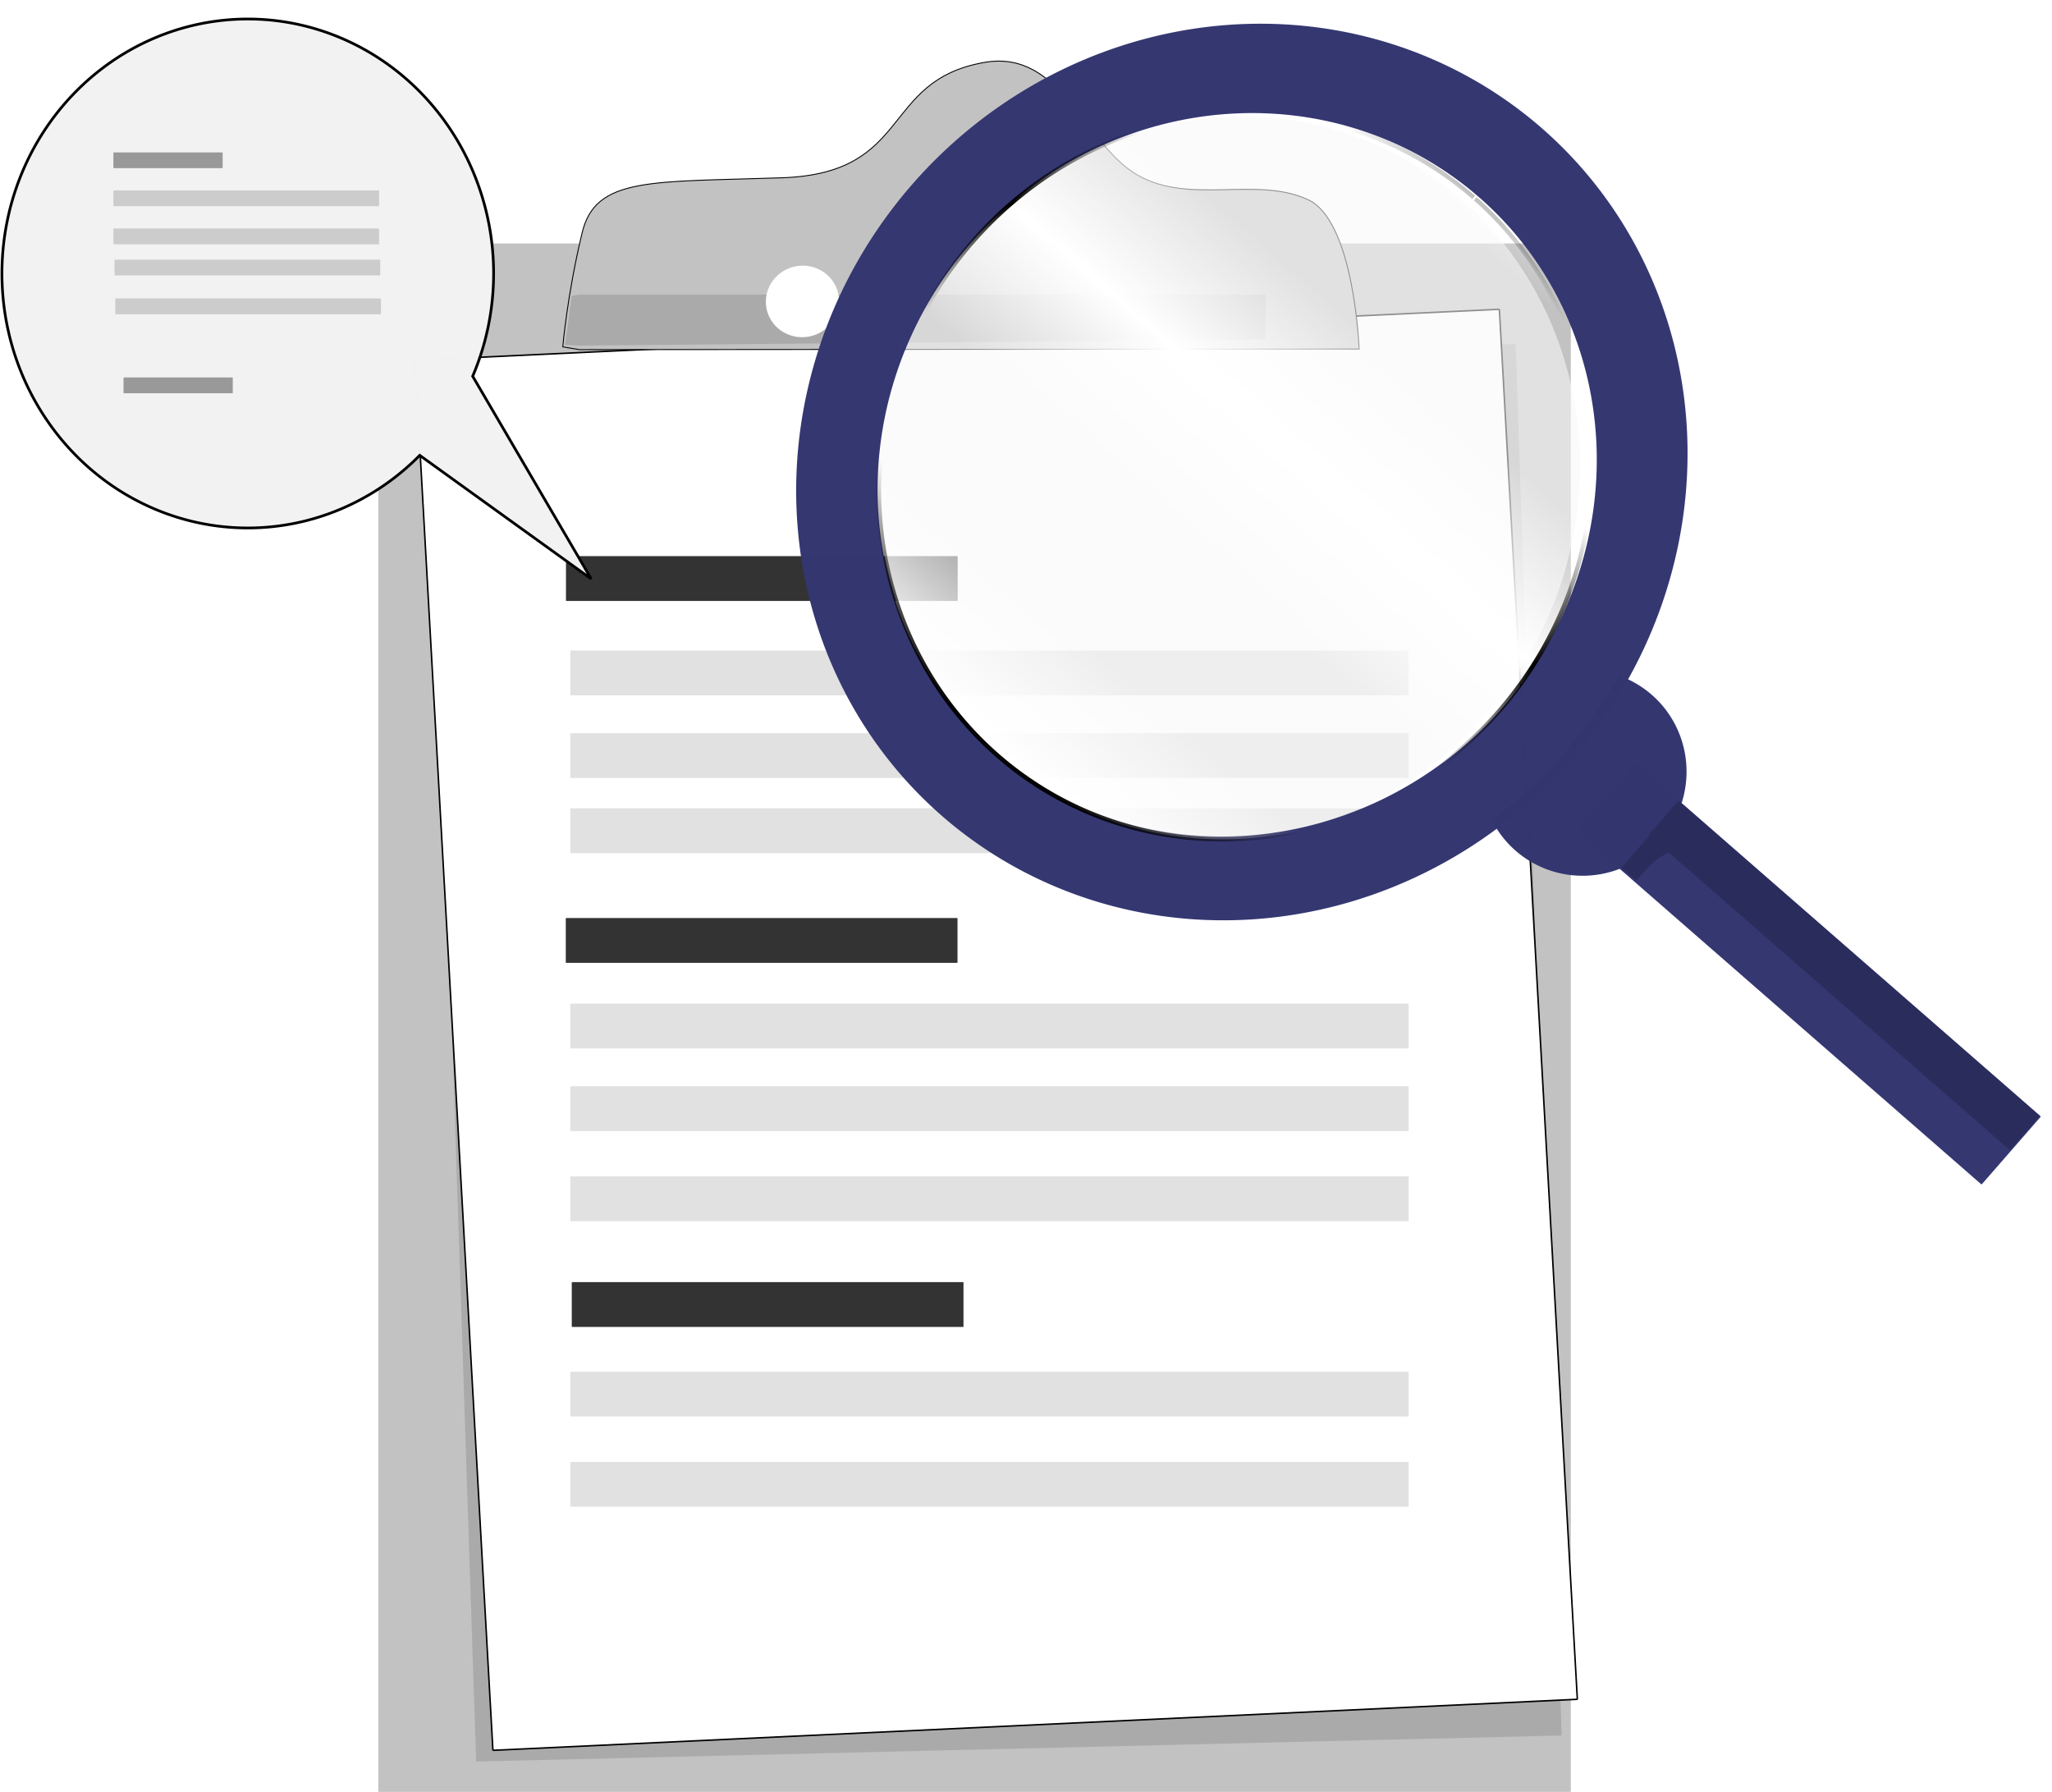 <?xml version="1.0" encoding="UTF-8" standalone="no"?>
<svg
   xmlns:dc="http://purl.org/dc/elements/1.1/"
   xmlns:cc="http://creativecommons.org/ns#"
   xmlns:rdf="http://www.w3.org/1999/02/22-rdf-syntax-ns#"
   xmlns:svg="http://www.w3.org/2000/svg"
   xmlns="http://www.w3.org/2000/svg"
   xmlns:xlink="http://www.w3.org/1999/xlink"
   xmlns:sodipodi="http://sodipodi.sourceforge.net/DTD/sodipodi-0.dtd"
   xmlns:inkscape="http://www.inkscape.org/namespaces/inkscape"
   inkscape:export-ydpi="300"
   inkscape:export-xdpi="300"
   inkscape:export-filename="/home/omkarpathak/Documents/GIT/illustrations/pngs/parser3.png"
   sodipodi:docname="resume_parser.svg"
   inkscape:version="1.0 (6e3e5246a0, 2020-05-07)"
   id="svg8"
   version="1.1"
   viewBox="0 0 85.318 74.494"
   height="74.494mm"
   width="85.318mm">
  <defs
     id="defs2">
    <pattern
       patternTransform="matrix(5.779,-1.4881571e-7,-3.711684e-8,5.795,-70.324,121.396)"
       id="pattern2890"
       xlink:href="#Strips1_2white"
       inkscape:collect="always" />
    <pattern
       inkscape:collect="always"
       patternUnits="userSpaceOnUse"
       width="3"
       height="1"
       patternTransform="translate(0,0) scale(10,10)"
       id="Strips1_2white"
       inkscape:stockid="Stripes 1:2 white">
      <rect
         style="fill:white;stroke:none"
         x="0"
         y="-0.5"
         width="1"
         height="2"
         id="rect1897" />
    </pattern>
    <pattern
       patternTransform="matrix(5.779,-1.4881571e-7,-3.711684e-8,5.795,-70.324,121.396)"
       id="pattern2862"
       xlink:href="#Strips1_1.5"
       inkscape:collect="always" />
    <pattern
       inkscape:collect="always"
       patternUnits="userSpaceOnUse"
       width="2.5"
       height="1"
       patternTransform="translate(0,0) scale(10,10)"
       id="Strips1_1.5"
       inkscape:stockid="Stripes 1:1.5">
      <rect
         style="fill:black;stroke:none"
         x="0"
         y="-0.5"
         width="1"
         height="2"
         id="rect1888" />
    </pattern>
  </defs>
  <sodipodi:namedview
     fit-margin-bottom="0"
     fit-margin-right="0"
     fit-margin-left="0"
     fit-margin-top="0"
     inkscape:window-maximized="1"
     inkscape:window-y="0"
     inkscape:window-x="0"
     inkscape:window-height="813"
     inkscape:window-width="1600"
     showgrid="false"
     inkscape:document-rotation="0"
     inkscape:current-layer="layer1"
     inkscape:document-units="mm"
     inkscape:cy="122.35299"
     inkscape:cx="122.9333"
     inkscape:zoom="2.2438929"
     inkscape:pageshadow="2"
     inkscape:pageopacity="0.0"
     borderopacity="1.0"
     bordercolor="#666666"
     pagecolor="#ffffff"
     id="base" />
  <g
     transform="translate(-62.525,-79.984)"
     id="layer1"
     inkscape:groupmode="layer"
     inkscape:label="Layer 1">
    <rect
       ry="0.025"
       y="90.107"
       x="78.257"
       height="64.371"
       width="49.579"
       id="rect833"
       style="opacity:1;fill:#c2c2c2;stroke-width:0.07;paint-order:stroke fill markers" />
    <rect
       ry="0.022"
       y="97.322"
       x="77.2"
       height="57.904"
       width="45.133"
       id="rect839"
       style="opacity:1;fill:#aaaaaa;fill-opacity:1;stroke-width:0.063;paint-order:stroke fill markers"
       transform="matrix(1,-0.024,0.033,0.999,0,0)" />
    <rect
       transform="matrix(0.999,-0.047,0.056,0.998,0,0)"
       style="opacity:1;fill:#ffffff;fill-opacity:1;stroke:#000000;stroke-width:0.063;stroke-opacity:1;paint-order:stroke fill markers"
       id="rect835"
       width="45.133"
       height="57.904"
       x="74.327"
       y="98.654"
       ry="0.022" />
    <path
       sodipodi:nodetypes="ccssssscc"
       id="path837"
       d="m 86.621,94.52 32.415,-0.024 c 0,0 -0.201,-5.322 -2.122,-6.21 -2.16,-0.997 -4.91,0.232 -7.1,-1.027 -2.19,-1.259 -3.152,-5.239 -6.355,-4.681 -4.351,0.759 -2.963,4.611 -8.416,4.797 -5.446,0.186 -7.752,-0.048 -8.313,2.282 -0.631,2.622 -0.805,4.748 -0.805,4.748 z"
       style="fill:#c2c2c2;fill-opacity:1;stroke:#000000;stroke-width:0.038;stroke-linecap:butt;stroke-linejoin:miter;stroke-miterlimit:4;stroke-dasharray:none;stroke-opacity:1" />
    <rect
       ry="0.016"
       y="103.104"
       x="86.057"
       height="1.863"
       width="16.287"
       id="rect861"
       style="opacity:1;fill:#333333;fill-opacity:1;stroke:none;stroke-width:0.031;stroke-miterlimit:4;stroke-dasharray:none;stroke-opacity:1;paint-order:stroke fill markers" />
    <rect
       style="opacity:1;fill:#333333;fill-opacity:1;stroke:none;stroke-width:0.031;stroke-miterlimit:4;stroke-dasharray:none;stroke-opacity:1;paint-order:stroke fill markers"
       id="rect863"
       width="16.287"
       height="1.863"
       x="86.049"
       y="118.15"
       ry="0.016" />
    <rect
       ry="0.016"
       y="133.287"
       x="86.298"
       height="1.863"
       width="16.287"
       id="rect865"
       style="opacity:1;fill:#333333;fill-opacity:1;stroke:none;stroke-width:0.031;stroke-miterlimit:4;stroke-dasharray:none;stroke-opacity:1;paint-order:stroke fill markers" />
    <rect
       style="opacity:1;fill:#e1e1e1;fill-opacity:1;stroke:none;stroke-width:0.045;stroke-miterlimit:4;stroke-dasharray:none;stroke-opacity:1;paint-order:stroke fill markers"
       id="rect867"
       width="34.854"
       height="1.863"
       x="86.239"
       y="107.029"
       ry="0.016" />
    <rect
       ry="0.016"
       y="110.464"
       x="86.239"
       height="1.863"
       width="34.854"
       id="rect869"
       style="opacity:1;fill:#e1e1e1;fill-opacity:1;stroke:none;stroke-width:0.045;stroke-miterlimit:4;stroke-dasharray:none;stroke-opacity:1;paint-order:stroke fill markers" />
    <rect
       style="opacity:1;fill:#e1e1e1;fill-opacity:1;stroke:none;stroke-width:0.045;stroke-miterlimit:4;stroke-dasharray:none;stroke-opacity:1;paint-order:stroke fill markers"
       id="rect871"
       width="34.854"
       height="1.863"
       x="86.239"
       y="113.588"
       ry="0.016" />
    <rect
       ry="0.016"
       y="121.708"
       x="86.239"
       height="1.863"
       width="34.854"
       id="rect873"
       style="opacity:1;fill:#e1e1e1;fill-opacity:1;stroke:none;stroke-width:0.045;stroke-miterlimit:4;stroke-dasharray:none;stroke-opacity:1;paint-order:stroke fill markers" />
    <rect
       style="opacity:1;fill:#e1e1e1;fill-opacity:1;stroke:none;stroke-width:0.045;stroke-miterlimit:4;stroke-dasharray:none;stroke-opacity:1;paint-order:stroke fill markers"
       id="rect875"
       width="34.854"
       height="1.863"
       x="86.239"
       y="125.144"
       ry="0.016" />
    <rect
       ry="0.016"
       y="128.891"
       x="86.239"
       height="1.863"
       width="34.854"
       id="rect877"
       style="opacity:1;fill:#e1e1e1;fill-opacity:1;stroke:none;stroke-width:0.045;stroke-miterlimit:4;stroke-dasharray:none;stroke-opacity:1;paint-order:stroke fill markers" />
    <rect
       style="opacity:1;fill:#e1e1e1;fill-opacity:1;stroke:none;stroke-width:0.045;stroke-miterlimit:4;stroke-dasharray:none;stroke-opacity:1;paint-order:stroke fill markers"
       id="rect879"
       width="34.854"
       height="1.863"
       x="86.239"
       y="137.012"
       ry="0.016" />
    <rect
       ry="0.016"
       y="140.76"
       x="86.239"
       height="1.863"
       width="34.854"
       id="rect881"
       style="opacity:1;fill:#e1e1e1;fill-opacity:1;stroke:none;stroke-width:0.045;stroke-miterlimit:4;stroke-dasharray:none;stroke-opacity:1;paint-order:stroke fill markers" />
    <path
       sodipodi:nodetypes="sssssssss"
       d="m 86.61,92.231 h 28.53 c 0.009,0 0.016,0.007 0.016,0.016 v 1.83 c 0,0.009 -0.007,0.016 -0.016,0.016 l -28.495,0.258 c -0.009,8.8e-5 -0.628,-0.024 -0.626,-0.033 l 0.277,-2.027 c 0.001,-0.009 0.305,-0.061 0.314,-0.061 z"
       style="opacity:1;fill:#aaaaaa;fill-opacity:1;stroke:none;stroke-width:0.041;stroke-miterlimit:4;stroke-dasharray:none;stroke-opacity:1;paint-order:stroke fill markers"
       id="rect2958" />
    <g
       id="g889"
       inkscape:export-filename="/home/omkarpathak/Documents/GIT/illustrations/pngs/parser2.png"
       inkscape:export-xdpi="300"
       inkscape:export-ydpi="300"
       transform="rotate(-10.746,123.263,131.199)">
      <path
         style="opacity:1;fill:#ffffff;fill-opacity:1;stroke:none;stroke-width:0.043;stroke-miterlimit:4;stroke-dasharray:none;stroke-opacity:1;paint-order:stroke fill markers"
         id="path841"
         sodipodi:type="arc"
         sodipodi:cx="103.58162"
         sodipodi:cy="88.089508"
         sodipodi:rx="1.5220611"
         sodipodi:ry="1.4851611"
         sodipodi:start="0"
         sodipodi:end="6.2767974"
         sodipodi:open="true"
         sodipodi:arc-type="arc"
         d="m 105.104,88.09 a 1.522,1.485 0 0 1 -1.52,1.485 1.522,1.485 0 0 1 -1.524,-1.48 1.522,1.485 0 0 1 1.515,-1.49 1.522,1.485 0 0 1 1.529,1.476" />
      <path
         d="M 50.136,151.86 A 15.065,14.529 0 0 1 35.095,166.389 15.065,14.529 0 0 1 20.007,151.907 15.065,14.529 0 0 1 34.999,137.332 15.065,14.529 0 0 1 50.136,151.767"
         sodipodi:arc-type="arc"
         sodipodi:open="true"
         sodipodi:end="6.2767974"
         sodipodi:start="0"
         sodipodi:ry="14.528633"
         sodipodi:rx="15.064568"
         sodipodi:cy="151.86023"
         sodipodi:cx="35.071274"
         sodipodi:type="arc"
         id="path885"
         style="opacity:0.576;fill:#f9f9f9;fill-opacity:1;stroke:none;stroke-width:0.031;stroke-miterlimit:4;stroke-dasharray:none;stroke-opacity:1;paint-order:stroke fill markers"
         transform="matrix(0.779,-0.627,0.608,0.794,0,0)" />
      <rect
         style="opacity:1;fill:#353771;fill-opacity:0.996;stroke:none;stroke-width:0.038;stroke-miterlimit:4;stroke-dasharray:none;stroke-opacity:1;paint-order:stroke fill markers"
         id="rect914"
         width="3.753"
         height="22.351"
         x="31.603"
         y="171.986"
         ry="0.025"
         transform="rotate(-38.151)" />
      <g
         id="g2912"
         style="fill:#1b1c39;fill-opacity:0.84"
         transform="matrix(0.59,0,0,0.59,43.103,48.039)">
        <path
           d="m 132.059,54.124 a 30.83,32.154 51.849 0 0 -20.536,7.193 30.83,32.154 51.849 0 0 -6.059,44.089 30.83,32.154 51.849 0 0 44.309,4.272 30.83,32.154 51.849 0 0 6.2,-44.075 l -0.122,-0.154 A 30.83,32.154 51.849 0 0 132.059,54.124 Z m -0.811,6.184 a 24.874,25.942 51.849 0 1 19.381,9.136 l 0.099,0.125 a 24.874,25.942 51.849 0 1 -5.003,35.561 24.874,25.942 51.849 0 1 -35.75,-3.447 24.874,25.942 51.849 0 1 4.889,-35.571 24.874,25.942 51.849 0 1 16.384,-5.803 z"
           style="opacity:1;fill:#353771;fill-opacity:0.996;stroke:none;stroke-width:0.065;stroke-miterlimit:4;stroke-dasharray:none;stroke-opacity:1;paint-order:stroke fill markers"
           id="path887" />
        <path
           d="m 143.426,112.859 a 7.211,7.293 51.849 0 0 1.258,2.442 7.211,7.293 51.849 0 0 10.185,1.14 7.211,7.293 51.849 0 0 1.271,-10.169 l -0.029,-0.036 a 7.211,7.293 51.849 0 0 -1.992,-1.723 30.83,32.154 51.849 0 1 -4.796,4.622 30.83,32.154 51.849 0 1 -5.897,3.723 z"
           style="opacity:1;fill:#343670;fill-opacity:0.996;stroke:none;stroke-width:0.065;stroke-miterlimit:4;stroke-dasharray:none;stroke-opacity:1;paint-order:stroke fill markers"
           id="path898" />
        <rect
           transform="rotate(-38.151)"
           ry="0.042"
           y="186.353"
           x="49.55"
           height="33.794"
           width="3.204"
           id="rect916"
           style="opacity:1;fill:#2b2d5d;fill-opacity:0.996;stroke:none;stroke-width:0.065;stroke-miterlimit:4;stroke-dasharray:none;stroke-opacity:1;paint-order:stroke fill markers" />
      </g>
      <path
         style="fill:#2b2d5d;fill-opacity:0.996;stroke:none;stroke-width:0.156px;stroke-linecap:butt;stroke-linejoin:miter;stroke-opacity:1"
         d="m 133.165,118.21 c 0,0 1.225,-1.1 1.881,-0.879 0.925,0.311 0.486,-2.033 0.486,-2.033 l -2.894,2.274 z"
         id="path918"
         sodipodi:nodetypes="csccc" />
      <path
         style="opacity:1;fill:url(#pattern2890);fill-opacity:1;stroke:url(#pattern2862);stroke-width:0.031;stroke-miterlimit:4;stroke-dasharray:none;stroke-opacity:1;paint-order:stroke fill markers"
         id="path920"
         sodipodi:type="arc"
         sodipodi:cx="34.301773"
         sodipodi:cy="151.81973"
         sodipodi:rx="15.248533"
         sodipodi:ry="14.661253"
         sodipodi:start="0"
         sodipodi:end="6.2767974"
         sodipodi:open="true"
         sodipodi:arc-type="arc"
         d="M 49.55,151.82 A 15.249,14.661 0 0 1 34.326,166.481 15.249,14.661 0 0 1 19.053,151.867 15.249,14.661 0 0 1 34.229,137.159 15.249,14.661 0 0 1 49.55,151.726"
         transform="matrix(0.783,-0.622,0.613,0.79,0,0)" />
    </g>
    <g
       id="g2932"
       style="fill:#f2f2f2;stroke:#000000;stroke-opacity:1"
       transform="matrix(0.59,0,0,0.59,40.89,40.001)" />
    <g
       id="g2956"
       transform="matrix(0.427,0,0,0.427,49.721,59.648)">
      <path
         transform="matrix(0.265,0,0,0.265,13.803,7.27)"
         d="m 151.678,159.27 a 90.329,93.496 0 0 0 -89.895,93.793 90.329,93.496 0 0 0 90.473,93.197 90.329,93.496 0 0 0 63.041,-26.682 l 63.004,45.395 L 234.75,290.514 a 90.329,93.496 0 0 0 7.691,-37.75 l -0.002,-0.596 a 90.329,93.496 0 0 0 -90.762,-92.898 z"
         style="fill:#f2f2f2;fill-opacity:0.996;stroke:#000000;stroke-width:1px;stroke-linecap:butt;stroke-linejoin:miter;stroke-opacity:1"
         id="path2907" />
      <rect
         ry="0.042"
         y="62.464"
         x="41.027"
         height="1.536"
         width="10.637"
         id="rect2934"
         style="opacity:1;fill:#999999;fill-opacity:0.996;stroke:none;stroke-width:0.053;stroke-miterlimit:4;stroke-dasharray:none;stroke-opacity:1;paint-order:stroke fill markers" />
      <rect
         style="opacity:1;fill:#999999;fill-opacity:0.996;stroke:none;stroke-width:0.053;stroke-miterlimit:4;stroke-dasharray:none;stroke-opacity:1;paint-order:stroke fill markers"
         id="rect2936"
         width="10.637"
         height="1.536"
         x="42.015"
         y="84.376"
         ry="0.042" />
      <rect
         style="opacity:1;fill:#cccccc;fill-opacity:0.996;stroke:none;stroke-width:0.083;stroke-miterlimit:4;stroke-dasharray:none;stroke-opacity:1;paint-order:stroke fill markers"
         id="rect2938"
         width="25.872"
         height="1.536"
         x="41.027"
         y="66.168"
         ry="0.042" />
      <rect
         ry="0.042"
         y="69.872"
         x="41.027"
         height="1.536"
         width="25.872"
         id="rect2940"
         style="opacity:1;fill:#cccccc;fill-opacity:0.996;stroke:none;stroke-width:0.083;stroke-miterlimit:4;stroke-dasharray:none;stroke-opacity:1;paint-order:stroke fill markers" />
      <rect
         style="opacity:1;fill:#cccccc;fill-opacity:0.996;stroke:none;stroke-width:0.083;stroke-miterlimit:4;stroke-dasharray:none;stroke-opacity:1;paint-order:stroke fill markers"
         id="rect2942"
         width="25.872"
         height="1.536"
         x="41.209"
         y="76.685"
         ry="0.042" />
      <rect
         ry="0.042"
         y="72.908"
         x="41.137"
         height="1.536"
         width="25.872"
         id="rect2944"
         style="opacity:1;fill:#cccccc;fill-opacity:0.996;stroke:none;stroke-width:0.083;stroke-miterlimit:4;stroke-dasharray:none;stroke-opacity:1;paint-order:stroke fill markers" />
    </g>
  </g>
</svg>
